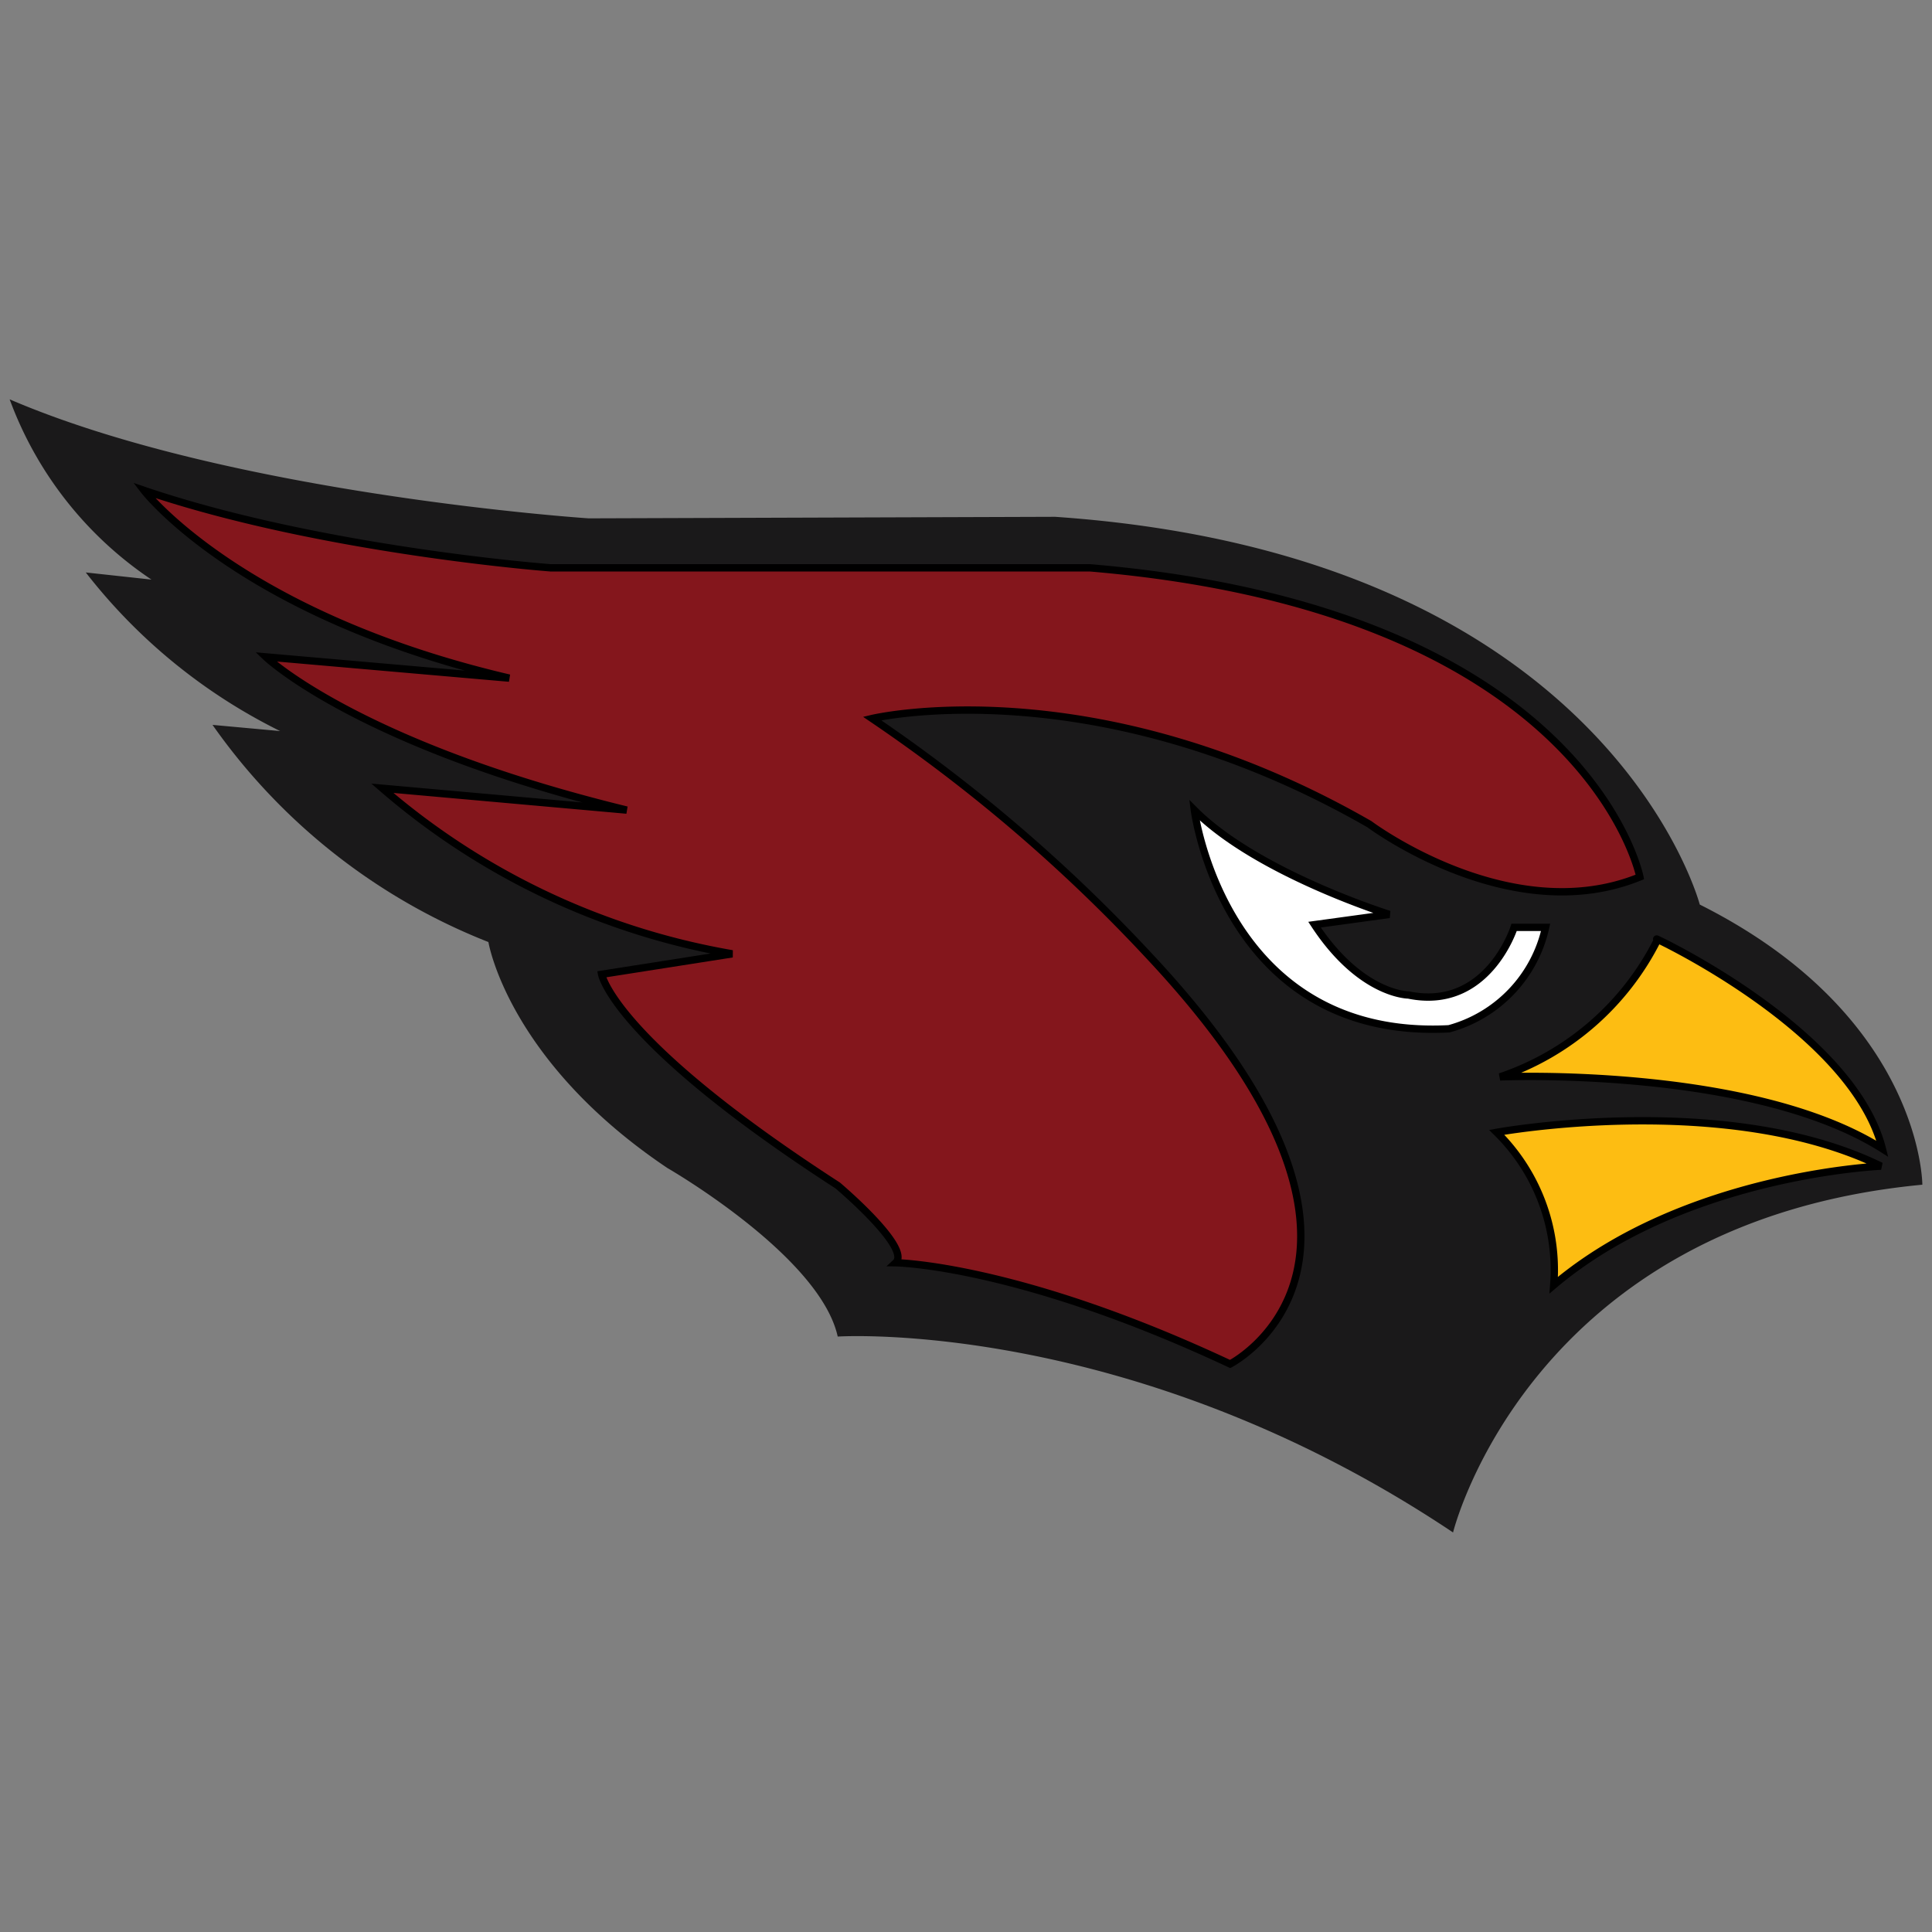 <svg id="Layer_1" data-name="Layer 1" xmlns="http://www.w3.org/2000/svg" viewBox="0 0 100 100">
  <rect x="0" y="0" width="100" height="100" fill="#808080" stroke="none"/>
  <defs>
    <style>
      .cls-1 {
        fill: #1a191a;
      }

      .cls-2 {
        fill: #84161c;
      }

      .cls-3 {
        fill: none;
        stroke: #000;
        stroke-width: 0.38px;
      }

      .cls-4 {
        fill: #fff;
      }

      .cls-5 {
        fill: #fdbd12;
      }
    </style>
  </defs>
  <g>
    <path class="cls-1" d="M0.5,20.67A19.2,19.2,0,0,0,7.84,30l-3.4-.37A29,29,0,0,0,14.5,37.84L11,37.52A31.56,31.56,0,0,0,25.28,48.76s1,6.15,9.27,11.7c0,0,7.89,4.54,8.81,8.72,0,0,15.2-1,31.85,10.14,0,0,3.93-16.07,24.29-18,0,0,0-8.72-11.52-14.5,0,0-4.73-18.1-33.37-20.07l-24.14.08S12,25.61.5,20.67Z"/>
    <path class="cls-2" d="M7.45,25.38s4.94,6.45,18.91,9.72L13.76,34s4.71,4.52,18.68,7.93L19.79,40.8A37.39,37.39,0,0,0,37.9,49.37l-6.76,1.06s0.61,3.42,12.22,10.93c0,0,3.83,3.23,3,4,0,0,6.3.08,17.31,5.24,0,0,10.55-5.39-4.18-21.11a83.53,83.53,0,0,0-14.35-12.3s11.46-2.73,25.74,5.47c0,0,7.29,5.47,14,2.73,0,0-2.73-13.82-28.47-16H28.49S16.64,28.5,7.45,25.38Z"/>
    <path class="cls-3" d="M7.45,25.38s4.94,6.45,18.91,9.72L13.76,34s4.71,4.52,18.68,7.93L19.79,40.8A37.39,37.39,0,0,0,37.9,49.37l-6.76,1.06s0.61,3.42,12.22,10.93c0,0,3.83,3.23,3,4,0,0,6.3.08,17.31,5.24,0,0,10.55-5.39-4.18-21.11a83.53,83.53,0,0,0-14.35-12.3s11.46-2.73,25.74,5.47c0,0,7.29,5.47,14,2.73,0,0-2.73-13.82-28.47-16H28.49S16.64,28.5,7.45,25.38Z"/>
    <path class="cls-4" d="M61.82,41.93S63.34,53.85,75,53.25A7,7,0,0,0,80,48H78.37S77,52.34,72.9,51.5c0,0-2.47,0-4.86-3.64l3.87-.53S65.08,45.2,61.82,41.93Z"/>
    <path class="cls-3" d="M61.82,41.93S63.34,53.85,75,53.25A7,7,0,0,0,80,48H78.37S77,52.34,72.9,51.5c0,0-2.47,0-4.86-3.64l3.87-.53S65.08,45.2,61.82,41.93Z"/>
    <path class="cls-5" d="M77.47,58.61s11.87-2.17,19.89,1.75c0,0-10.16.42-16.94,6.16A10,10,0,0,0,77.47,58.61Z"/>
    <path class="cls-3" d="M77.47,58.61s11.87-2.17,19.89,1.75c0,0-10.16.42-16.94,6.16A10,10,0,0,0,77.47,58.61Z"/>
    <path class="cls-5" d="M77.64,55.74s13-.57,19.79,3.72C95.83,53.12,84.91,48.2,85.8,48.63A14.2,14.2,0,0,1,77.64,55.74Z"/>
    <path class="cls-3" d="M77.64,55.74s13-.57,19.79,3.72C95.83,53.12,84.91,48.2,85.8,48.63A14.2,14.2,0,0,1,77.64,55.74Z"/>
  </g>
</svg>
